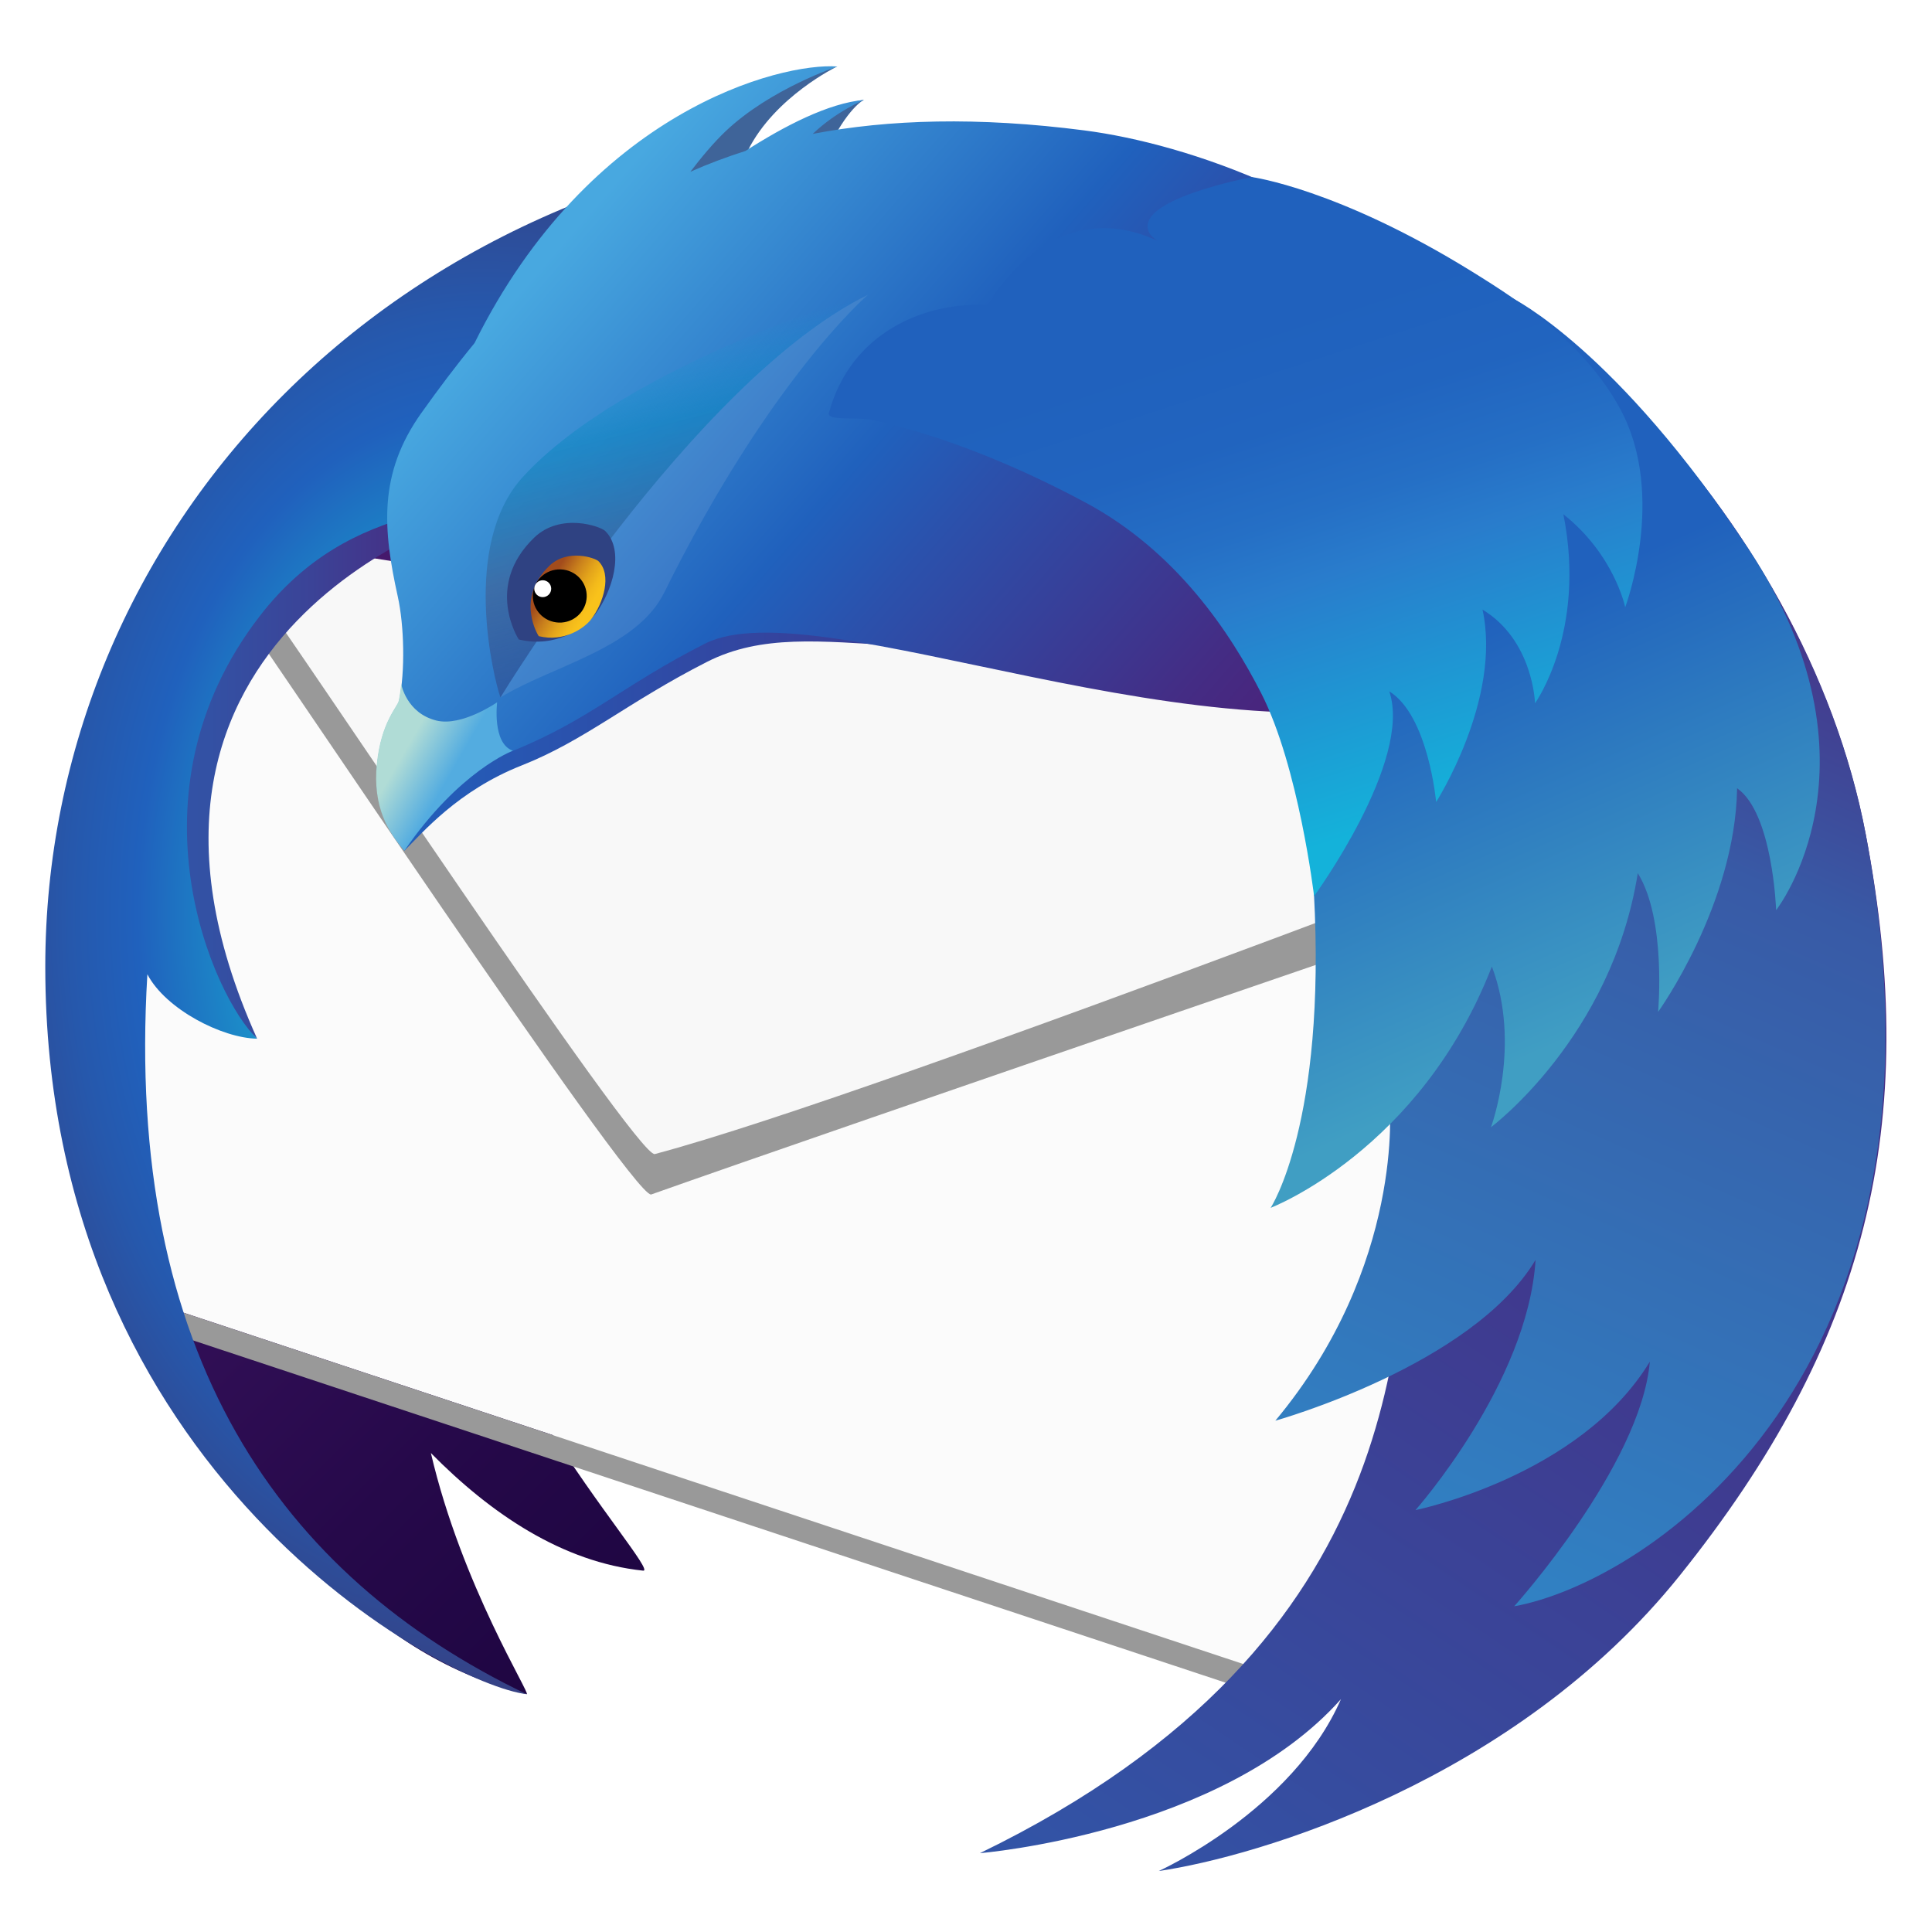 <?xml version="1.0" encoding="UTF-8" standalone="no"?>
<svg
   xmlns:dc="http://purl.org/dc/elements/1.1/"
   xmlns:cc="http://creativecommons.org/ns#"
   xmlns:rdf="http://www.w3.org/1999/02/22-rdf-syntax-ns#"
   xmlns:svg="http://www.w3.org/2000/svg"
   xmlns="http://www.w3.org/2000/svg"
   height="128"
   width="128"
   xml:space="preserve"
   viewBox="0 0 259.406 259.406"
   y="0px"
   x="0px"
   id="Layer_1"
   version="1.1"><defs
   id="defs201" />
<style
   id="style2"
   type="text/css">
	.st0{fill:#363959;}
	.st1{fill:url(#SVGID_1_);}
	.st2{fill:#FBFBFB;}
	.st3{fill:#999999;}
	.st4{fill:#F8F8F8;}
	.st5{fill:url(#SVGID_2_);}
	.st6{fill:url(#SVGID_3_);}
	.st7{fill:url(#SVGID_4_);}
	.st8{fill:#3F6499;}
	.st9{fill:url(#SVGID_5_);}
	.st10{fill:url(#SVGID_6_);}
	.st11{fill:url(#SVGID_7_);}
	.st12{fill:url(#SVGID_8_);}
	.st13{filter:url(#Adobe_OpacityMaskFilter);}
	.st14{fill:url(#SVGID_10_);}
	.st15{mask:url(#SVGID_9_);}
	.st16{opacity:0.6;}
	.st17{opacity:0.2;}
	.st18{fill:url(#SVGID_11_);}
	.st19{fill:url(#SVGID_12_);}
	.st20{opacity:0.1;fill:#F2F2F2;}
	.st21{fill:#2F4282;}
	.st22{fill:url(#SVGID_13_);}
	.st23{fill:url(#SVGID_14_);}
	.st24{fill:#FFFFFF;}
	.st25{fill:url(#SVGID_15_);}
	.st26{fill:url(#SVGID_16_);}
	.st27{fill:url(#SVGID_17_);}
	.st28{fill:url(#SVGID_18_);}
	.st29{fill:url(#SVGID_19_);}
	.st30{fill:url(#SVGID_20_);}
	.st31{fill:url(#SVGID_21_);}
	.st32{fill:url(#SVGID_22_);}
	.st33{fill:url(#SVGID_23_);}
	.st34{fill:url(#SVGID_24_);}
	.st35{filter:url(#Adobe_OpacityMaskFilter_1_);}
	.st36{fill:url(#SVGID_26_);}
	.st37{mask:url(#SVGID_25_);}
	.st38{fill:url(#SVGID_27_);}
	.st39{fill:url(#SVGID_28_);}
	.st40{fill:url(#SVGID_29_);}
	.st41{fill:url(#SVGID_30_);}
	.st42{fill:url(#SVGID_31_);}
	.st43{fill:url(#SVGID_32_);}
	.st44{fill:url(#SVGID_33_);}
	.st45{fill:url(#SVGID_34_);}
	.st46{fill:url(#SVGID_35_);}
	.st47{fill:url(#SVGID_36_);}
	.st48{fill:url(#SVGID_37_);}
	.st49{fill:url(#SVGID_38_);}
	.st50{fill:url(#SVGID_39_);}
	.st51{fill:url(#SVGID_40_);}
	.st52{filter:url(#Adobe_OpacityMaskFilter_2_);}
	.st53{fill:url(#SVGID_42_);}
	.st54{mask:url(#SVGID_41_);}
	.st55{fill:url(#SVGID_43_);}
	.st56{fill:url(#SVGID_44_);}
	.st57{fill:url(#SVGID_45_);}
	.st58{fill:url(#SVGID_46_);}
	.st59{fill:url(#SVGID_47_);}
	.st60{fill:url(#SVGID_48_);}
</style>
<g
   transform="matrix(1.001,0,0,0.998,6.08,8.897)"
   id="g196">
	<g
   id="g170">
		<linearGradient
   y2="42.053"
   x2="39.679"
   y1="201.907"
   x1="199.533"
   gradientUnits="userSpaceOnUse"
   id="SVGID_1_">
			<stop
   id="stop4"
   style="stop-color:#130036"
   offset="0" />
			<stop
   id="stop6"
   style="stop-color:#18023B"
   offset="0.23" />
			<stop
   id="stop8"
   style="stop-color:#26094A"
   offset="0.512" />
			<stop
   id="stop10"
   style="stop-color:#3D1563"
   offset="0.821" />
			<stop
   id="stop12"
   style="stop-color:#4E1D75"
   offset="1" />
		</linearGradient>
		<path
   style="fill:url(#SVGID_1_)"
   id="path15"
   d="M 188.887,35.492 C 174.386,26.02 155.841,22.954 145.606,21.883 134.652,20.738 125.138,20.94 116.77,22.168 c -0.709,-0.009 -1.414,-0.037 -2.127,-0.037 -0.544,0 -1.08,0.023 -1.627,0.029 0.225,-0.275 0.381,-0.445 0.381,-0.445 0,0 -0.44,0.069 -1.304,0.46 -2.717,0.044 -5.421,0.138 -8.085,0.32 3.711,-4.068 6.751,-6.2 6.751,-6.2 0,0 -3.608,0.528 -10.192,6.496 -3.132,0.288 -6.221,0.67 -9.258,1.145 6.918,-9.362 14.155,-13.304 14.155,-13.304 0,0 -8.772,-1.786 -22.507,12.016 -1.149,1.155 -2.215,2.356 -3.246,3.572 C 39.68,35.907 11.03,61.758 11.03,92.139 c 0,5.958 -1.829,12.511 0.143,19.054 -0.788,10.453 0.89,38.975 0.89,38.975 0,0 10.837,58.649 52.51,68.846 0.662,0.158 -8.707,-14.62 -12.851,-32.442 8.069,8.208 17.685,14.699 28.478,15.824 1.325,0.137 -6.165,-8.64 -12.725,-19.234 l 94.698,31.906 c 49.529,-21.274 43.763,-19.357 54.397,-30.875 23.428,-25.36 26.708,-39.75 20.806,-82.235 -3.993,-28.679 -25.16,-57.083 -48.489,-66.466 z"
   class="st1" />
		<polygon
   style="fill:#fbfbfb"
   id="polygon17"
   points="8.546,142.68 16.387,166.974 172.911,219.015 201.939,95.591 22.687,62.276 "
   class="st2" />
		<g
   id="g21">
			<path
   style="fill:#999999"
   id="path19"
   d="m 23.128,65.01 c 0.785,1.689 0.554,2.089 0.065,2.089 -0.22,0 -0.492,-0.081 -0.747,-0.161 -0.255,-0.081 -0.494,-0.161 -0.648,-0.161 -0.433,0 -0.189,0.639 2.263,3.72 3.468,4.406 54.399,81.293 57.182,81.293 0.015,0 0.028,-0.002 0.04,-0.006 23.71,-8.448 124.543,-43.058 124.543,-43.058 L 195.51,93.697 23.128,65.01"
   class="st3" />
		</g>
		<path
   style="fill:#f8f8f8"
   id="path23"
   d="m 24.607,63.121 c 0,0 0.76,3.932 4.281,8.284 3.5,4.392 50.51,75.571 52.869,74.944 30.795,-8.176 142.525,-51.674 142.525,-51.674 z"
   class="st4" />
		<polygon
   style="fill:#999999"
   id="polygon25"
   points="18.568,167.703 19.094,171.178 168.976,221.012 167.321,217.161 "
   class="st3" />
		<linearGradient
   y2="95.311"
   x2="57.704"
   y1="95.311"
   x1="10.243"
   gradientUnits="userSpaceOnUse"
   id="SVGID_2_">
			<stop
   id="stop27"
   style="stop-color:#3156A8"
   offset="0" />
			<stop
   id="stop29"
   style="stop-color:#3351A4"
   offset="0.247" />
			<stop
   id="stop31"
   style="stop-color:#3B4397"
   offset="0.536" />
			<stop
   id="stop33"
   style="stop-color:#472C82"
   offset="0.845" />
			<stop
   id="stop35"
   style="stop-color:#4E1D75"
   offset="1" />
		</linearGradient>
		<path
   style="fill:url(#SVGID_2_)"
   id="path38"
   d="m 57.704,59.795 c 0,0 -54.122,15.85 -29.288,71.033 0,0 -11.387,-10.426 -18.167,-23.757 C 9.944,106.474 21.55,65.242 21.55,65.242 Z"
   class="st5" />
		
			<radialGradient
   gradientUnits="userSpaceOnUse"
   gradientTransform="matrix(1,0,0,1.45,0,-51.265)"
   r="85.247"
   cy="113.923"
   cx="59.073"
   id="SVGID_3_">
			<stop
   id="stop40"
   style="stop-color:#14CDDA"
   offset="0.165" />
			<stop
   id="stop42"
   style="stop-color:#2061BD"
   offset="0.548" />
			<stop
   id="stop44"
   style="stop-color:#2658AC"
   offset="0.655" />
			<stop
   id="stop46"
   style="stop-color:#373F81"
   offset="0.864" />
			<stop
   id="stop48"
   style="stop-color:#432D62"
   offset="1" />
		</radialGradient>
		<path
   style="fill:url(#SVGID_3_)"
   id="path51"
   d="m 28.416,130.828 c -4.707,-0.081 -12.269,-3.964 -14.722,-8.665 -3.066,51.098 17.782,80.939 50.88,96.853 C 53.759,217.776 0,189.407 0,121.14 0,63.093 46.06,11.208 118.142,8.831 118.584,12.085 82.406,20.245 81.249,24.082 79.453,30.054 75.325,36.555 71.843,41.766 67.125,48.827 78.4,54.865 70.114,56.767 57.646,59.628 41.016,58.044 28.753,73.986 10.319,97.951 22.62,125.365 28.416,130.828 Z"
   class="st6" />
		<g
   id="g64">
			<linearGradient
   y2="57.897"
   x2="191.515"
   y1="57.897"
   x1="44.539"
   gradientUnits="userSpaceOnUse"
   id="SVGID_4_">
				<stop
   id="stop53"
   style="stop-color:#2061BD"
   offset="0" />
				<stop
   id="stop55"
   style="stop-color:#2B51AC"
   offset="0.185" />
				<stop
   id="stop57"
   style="stop-color:#442C84"
   offset="0.683" />
				<stop
   id="stop59"
   style="stop-color:#4E1D75"
   offset="0.941" />
			</linearGradient>
			<path
   style="fill:url(#SVGID_4_)"
   id="path62"
   d="M 137.048,10.699 C 90.366,7.117 66.341,25.796 50.918,47.516 c -5.617,7.906 -5.002,15.166 -3.068,23.937 0.831,3.744 1.671,5.538 0.659,9.355 -0.558,2.106 -0.465,4.072 -1.158,5.314 -0.959,1.717 -2.18,3.594 -2.589,6.677 -1.022,7.699 1.703,10.151 3.406,12.741 2.426,-2.409 7.165,-8.079 15.71,-11.466 8.545,-3.387 14.167,-8.477 24.876,-13.941 14.632,-7.463 31.782,3.859 64.3,-6.796 C 163.06,70.058 186.056,35.993 191.515,34.685 176.312,17.873 150.448,11.726 137.048,10.699 Z"
   class="st7" />
		</g>
		<path
   style="fill:#3f6499"
   id="path66"
   d="m 106.207,0.032 c 0,0 -8.335,4.026 -11.965,11.301 8.381,-4.225 13.246,-6.533 15.546,-6.808 0,0 -2.203,1.067 -4.935,6.87 4.83,-1.547 6.493,-2.522 7.819,-2.537 0,0 -0.385,0.61 -0.737,6.402 -7.417,-2.404 -21.693,0.397 -29.287,5.153 C 80.072,6.678 106.207,0.032 106.207,0.032 Z"
   class="st8" />
		<linearGradient
   y2="111.082"
   x2="167.264"
   y1="23.206"
   x1="66.174"
   gradientUnits="userSpaceOnUse"
   id="SVGID_5_">
			<stop
   id="stop68"
   style="stop-color:#48A8E0"
   offset="0.02" />
			<stop
   id="stop70"
   style="stop-color:#2061BD"
   offset="0.388" />
			<stop
   id="stop72"
   style="stop-color:#2B51AC"
   offset="0.497" />
			<stop
   id="stop74"
   style="stop-color:#442C84"
   offset="0.789" />
			<stop
   id="stop76"
   style="stop-color:#4E1D75"
   offset="0.941" />
		</linearGradient>
		<path
   style="fill:url(#SVGID_5_)"
   id="path79"
   d="M 139.379,8.63 C 125.07,6.776 113.109,7.141 102.94,9.1 c 3.198,-3.065 6.898,-4.575 6.898,-4.575 -4.795,0.424 -10.781,3.554 -15.917,6.868 -2.588,0.826 -5.054,1.758 -7.39,2.799 1.43,-1.885 3.094,-3.899 4.72,-5.445 6.039,-5.743 15.006,-8.715 15.006,-8.715 -7.654,-0.562 -33.268,5.995 -48.681,37.213 -2.526,3.077 -4.883,6.235 -7.129,9.398 -5.798,8.164 -5.162,15.658 -3.162,24.715 0.852,3.867 1.009,10.04 0.168,14.029 -0.168,0.799 -2.363,2.863 -2.926,8.428 -0.602,5.905 1.505,8.804 3.582,11.203 C 55.489,94.226 62.77,92.087 62.77,92.087 73.1,87.855 77.4,83.335 88.458,77.694 c 15.108,-7.709 67.939,17.45 101.512,6.448 10.332,-3.384 -3.977,-47.359 1.663,-48.709 C 175.934,18.073 153.139,10.413 139.379,8.63 Z"
   class="st9" />
		<linearGradient
   y2="43.631"
   x2="217.835"
   y1="337.414"
   x1="19.676"
   gradientUnits="userSpaceOnUse"
   id="SVGID_6_">
			<stop
   id="stop81"
   style="stop-color:#3156A8"
   offset="0.379" />
			<stop
   id="stop83"
   style="stop-color:#4E1D75"
   offset="1" />
		</linearGradient>
		<path
   style="fill:url(#SVGID_6_)"
   id="path86"
   d="M 244.176,103.288 C 235.9,60.051 196.08,20.716 164.059,18.536 149.848,17.568 154.212,24.855 145.32,27.63 107,39.589 106.414,46.571 106.414,46.571 c 81.252,3.819 82.484,84.064 60.724,104.366 6.123,-1.428 12.762,-8.914 18.859,-20.666 -0.732,4.931 -1.36,10.98 -2.274,17.729 -2.788,20.595 0.823,63.614 -58.356,92.405 0,0 32.372,-2.646 48.425,-20.717 -6.528,15.012 -24.441,23.121 -24.441,23.121 13.182,-1.928 47.81,-12.146 69.868,-39.732 24.966,-31.225 32.474,-60.519 24.957,-99.789 z"
   class="st10" />
		<linearGradient
   y2="32.542"
   x2="206.317"
   y1="278.646"
   x1="96.745"
   gradientUnits="userSpaceOnUse"
   id="SVGID_7_">
			<stop
   id="stop88"
   style="stop-color:#29ABE2"
   offset="0" />
			<stop
   id="stop90"
   style="stop-color:#385AA6"
   offset="0.773" />
			<stop
   id="stop92"
   style="stop-color:#414293"
   offset="0.858" />
			<stop
   id="stop94"
   style="stop-color:#4E1D75"
   offset="1" />
		</linearGradient>
		<path
   style="fill:url(#SVGID_7_)"
   id="path97"
   d="m 164.993,182.221 c 0,0 26.396,-7.38 34.903,-21.633 -1.032,16.619 -16.107,33.662 -16.107,33.662 0,0 22.038,-4.46 31.436,-19.968 -1.224,13.994 -18.191,32.907 -18.191,32.907 17.346,-3.113 60.93,-30.645 47.143,-103.901 -8.142,-43.262 -48.096,-82.572 -80.117,-84.752 -14.211,-0.968 -9.847,6.319 -18.739,9.094 -38.32,11.959 -38.906,18.941 -38.906,18.941 81.252,3.819 102.844,46.344 60.724,103.231 6.123,-1.429 8.578,-4.794 13.178,-10.301 -0.002,0 2.084,21.78 -15.324,42.72 z"
   class="st11" />
		<linearGradient
   y2="95.468"
   x2="54.241"
   y1="92.034"
   x1="48.269"
   gradientUnits="userSpaceOnUse"
   id="SVGID_8_">
			<stop
   id="stop99"
   style="stop-color:#B0DCD6"
   offset="0" />
			<stop
   id="stop101"
   style="stop-color:#53ACE0"
   offset="1" />
		</linearGradient>
		<path
   style="fill:url(#SVGID_8_)"
   id="path104"
   d="m 60.609,85.567 c 0,0 -4.719,3.301 -8.136,2.46 -4.045,-0.993 -4.73,-4.913 -4.73,-4.913 -0.089,0.803 -0.192,1.578 -0.341,2.273 -0.168,0.799 -2.363,2.863 -2.926,8.428 -0.602,5.905 1.615,9.325 3.692,11.724 7.381,-10.792 14.552,-13.452 14.552,-13.452 -2.809,-0.982 -2.111,-6.52 -2.111,-6.52 z"
   class="st12" />
		<defs
   id="defs109"><filter
     height="6.629"
     width="14.927"
     y="18.355"
     x="162.68"
     filterUnits="userSpaceOnUse"
     id="Adobe_OpacityMaskFilter">
				<feColorMatrix
   id="feColorMatrix106"
   values="1 0 0 0 0  0 1 0 0 0  0 0 1 0 0  0 0 0 1 0"
   type="matrix" />
			</filter></defs>
		<mask
   id="SVGID_9_"
   height="6.629"
   width="14.927"
   y="18.355"
   x="162.68"
   maskUnits="userSpaceOnUse">
			<g
   style="filter:url(#Adobe_OpacityMaskFilter)"
   id="g118"
   class="st13">
				<radialGradient
   gradientUnits="userSpaceOnUse"
   r="51.967"
   cy="67.998"
   cx="154.384"
   id="SVGID_10_">
					<stop
   id="stop111"
   style="stop-color:#FFFFFF"
   offset="0.868" />
					<stop
   id="stop113"
   style="stop-color:#000000"
   offset="1" />
				</radialGradient>
				<rect
   style="fill:url(#SVGID_10_)"
   id="rect116"
   height="93.339"
   width="100.015"
   class="st14"
   y="-7.218"
   x="91.295" />
			</g>
		</mask>
		<g
   id="g136"
   mask="url(#SVGID_9_)"
   class="st15">
			<g
   style="opacity:0.6"
   id="g134"
   class="st16">
				<g
   style="opacity:0.2"
   id="g132"
   class="st17">
					<linearGradient
   y2="20.555"
   x2="164.24"
   y1="23.085"
   x1="176.214"
   gradientUnits="userSpaceOnUse"
   id="SVGID_11_">
						<stop
   id="stop121"
   style="stop-color:#3092B9"
   offset="0" />
						<stop
   id="stop123"
   style="stop-color:#258DB6"
   offset="0.22" />
						<stop
   id="stop125"
   style="stop-color:#1685B1"
   offset="0.656" />
						<stop
   id="stop127"
   style="stop-color:#1082AF"
   offset="1" />
					</linearGradient>
					<path
   style="fill:url(#SVGID_11_)"
   id="path130"
   d="m 163.513,18.434 c 1.106,-0.287 5.621,0.204 8.584,1.533 2.964,1.329 8.073,3.679 3.986,4.701 -4.088,1.022 -6.438,-0.613 -8.482,-2.351 -2.044,-1.738 -6.847,-3.168 -4.088,-3.883 z"
   class="st18" />
				</g>
			</g>
		</g>
		<linearGradient
   y2="77.544"
   x2="90.637"
   y1="38.025"
   x1="80.784"
   gradientUnits="userSpaceOnUse"
   id="SVGID_12_">
			<stop
   id="stop138"
   style="stop-color:#1398D1;stop-opacity:0"
   offset="0.007" />
			<stop
   id="stop140"
   style="stop-color:#1187C2;stop-opacity:0.62"
   offset="0.248" />
			<stop
   id="stop142"
   style="stop-color:#3F6499;stop-opacity:0.71"
   offset="0.642" />
			<stop
   id="stop144"
   style="stop-color:#2F4282;stop-opacity:0.5"
   offset="1" />
		</linearGradient>
		<path
   style="fill:url(#SVGID_12_)"
   id="path147"
   d="m 61.051,84.921 c 0,0 25.888,-42.662 49.292,-54.175 2.173,-1.093 -32.405,9.191 -46.32,24.55 -8.271,9.129 -3.891,27.002 -2.972,29.625 z"
   class="st19" />
		<path
   style="opacity:0.1;fill:#f2f2f2"
   id="path149"
   d="m 61.051,84.921 c 0.024,-0.015 0.05,-0.03 0.075,-0.045 C 67.82,80.74 79.292,78.358 82.99,70.861 97.227,41.992 110.344,30.746 110.344,30.746 86.939,42.259 61.051,84.921 61.051,84.921 Z"
   class="st20" />
		<path
   style="fill:#2f4282"
   id="path151"
   d="m 63.512,77.118 c 0,0 -4.666,-7.159 2.053,-13.687 3.546,-3.44 8.919,-1.529 9.54,-0.91 2.644,2.622 0.982,8.156 -1.398,11.288 -1.345,1.764 -5.259,4.51 -10.195,3.309 z"
   class="st21" />
		
			<linearGradient
   gradientTransform="matrix(0.999,0.035,-0.035,0.999,24.591,57.12)"
   y2="11.303"
   x2="43.199"
   y1="14.373"
   x1="48.738"
   gradientUnits="userSpaceOnUse"
   id="SVGID_13_">
			<stop
   id="stop153"
   style="stop-color:#F9C21B"
   offset="0" />
			<stop
   id="stop155"
   style="stop-color:#F3BA1B"
   offset="0.148" />
			<stop
   id="stop157"
   style="stop-color:#E3A41B"
   offset="0.379" />
			<stop
   id="stop159"
   style="stop-color:#C9801C"
   offset="0.663" />
			<stop
   id="stop161"
   style="stop-color:#A44E1C"
   offset="0.988" />
			<stop
   id="stop163"
   style="stop-color:#A34C1C"
   offset="1" />
		</linearGradient>
		<path
   style="fill:url(#SVGID_13_)"
   id="path166"
   d="m 66.187,76.674 c 0,0 -3.224,-4.949 1.422,-9.459 2.446,-2.376 6.161,-1.056 6.592,-0.63 1.826,1.812 0.676,5.637 -0.968,7.8 -0.929,1.223 -3.635,3.119 -7.046,2.289 z"
   class="st22" />
		<path
   id="path168"
   d="m 72.623,71.393 c -0.072,1.978 -1.746,3.522 -3.738,3.454 -1.996,-0.069 -3.558,-1.726 -3.487,-3.704 0.071,-1.977 1.744,-3.521 3.741,-3.453 1.992,0.069 3.553,1.727 3.484,3.703 z" />
	</g>
	<circle
   style="fill:#ffffff"
   id="circle172"
   r="1.136"
   cy="70.287"
   cx="66.725"
   class="st24" />
	<linearGradient
   y2="47.526"
   x2="169.43"
   y1="130.139"
   x1="206.211"
   gradientUnits="userSpaceOnUse"
   id="SVGID_14_">
		<stop
   id="stop174"
   style="stop-color:#409EC3"
   offset="0" />
		<stop
   id="stop176"
   style="stop-color:#2061BD"
   offset="0.62" />
	</linearGradient>
	<path
   style="fill:url(#SVGID_14_)"
   id="path179"
   d="M 228.505,65.01 C 210.784,38.034 196.744,31.179 196.744,31.179 c 0,0 0.645,19.65 10.484,29.128 1.124,1.083 -11.774,-8.432 -11.774,-8.432 0,0 -2.758,9.076 3.562,19.51 -1.836,-2.439 -3.051,-3.363 -3.051,-3.363 0,0 -11.908,5.491 -15.423,13.109 -1.815,-3.426 -3.176,-5.444 -3.176,-5.444 0,0 -8.236,16.437 -7.201,35.495 1.684,30.988 -5.803,42.404 -5.803,42.404 0,0 20.057,-7.695 29.676,-32.468 3.974,10.533 -0.121,21.619 -0.121,21.619 0,0 16.206,-12.109 19.691,-34.18 3.863,6.23 2.727,18.664 2.727,18.664 0,0 10.344,-14.402 10.596,-30.086 4.794,3.343 5.235,16.399 5.235,16.399 0,0 15.336,-19.606 -3.661,-48.524 z"
   class="st23" />
	<linearGradient
   y2="21.954"
   x2="150.407"
   y1="103.061"
   x1="176.76"
   gradientUnits="userSpaceOnUse"
   id="SVGID_15_">
		<stop
   id="stop181"
   style="stop-color:#14B2DA"
   offset="0" />
		<stop
   id="stop183"
   style="stop-color:#297CCC"
   offset="0.403" />
		<stop
   id="stop185"
   style="stop-color:#256FC5"
   offset="0.508" />
		<stop
   id="stop187"
   style="stop-color:#2164BF"
   offset="0.649" />
		<stop
   id="stop189"
   style="stop-color:#2061BD"
   offset="0.816" />
		<stop
   id="stop191"
   style="stop-color:#2061BD"
   offset="0.984" />
	</linearGradient>
	<path
   style="fill:url(#SVGID_15_)"
   id="path194"
   d="m 211.282,46.158 c -4.631,-8.63 -12.803,-14.13 -19.986,-18.582 -17.909,-11.105 -29.427,-12.665 -29.427,-12.665 0,0 -16.528,3.074 -13.689,7.672 0.146,0.236 0.487,0.535 0.968,0.877 -14.498,-6.678 -22.722,8.677 -22.722,8.677 -8.284,-0.503 -18.371,3.575 -21.312,14.499 -0.305,1.134 3.711,0.496 5.777,0.945 12.079,2.626 23.45,8.32 28.675,11.134 12.154,6.548 19.365,17.451 23.528,25.629 5.037,9.894 7.094,27.304 7.094,27.304 0,0 13.253,-18.205 10.086,-27.552 5.249,3.26 6.285,14.891 6.285,14.891 0,0 8.835,-13.838 6.223,-25.891 6.815,4.153 7.042,12.601 7.042,12.601 0,0 6.939,-9.631 3.803,-25.427 6.858,5.453 8.293,12.517 8.293,12.517 0,0 5.606,-14.993 -0.638,-26.629 z"
   class="st25" />
</g>
</svg>